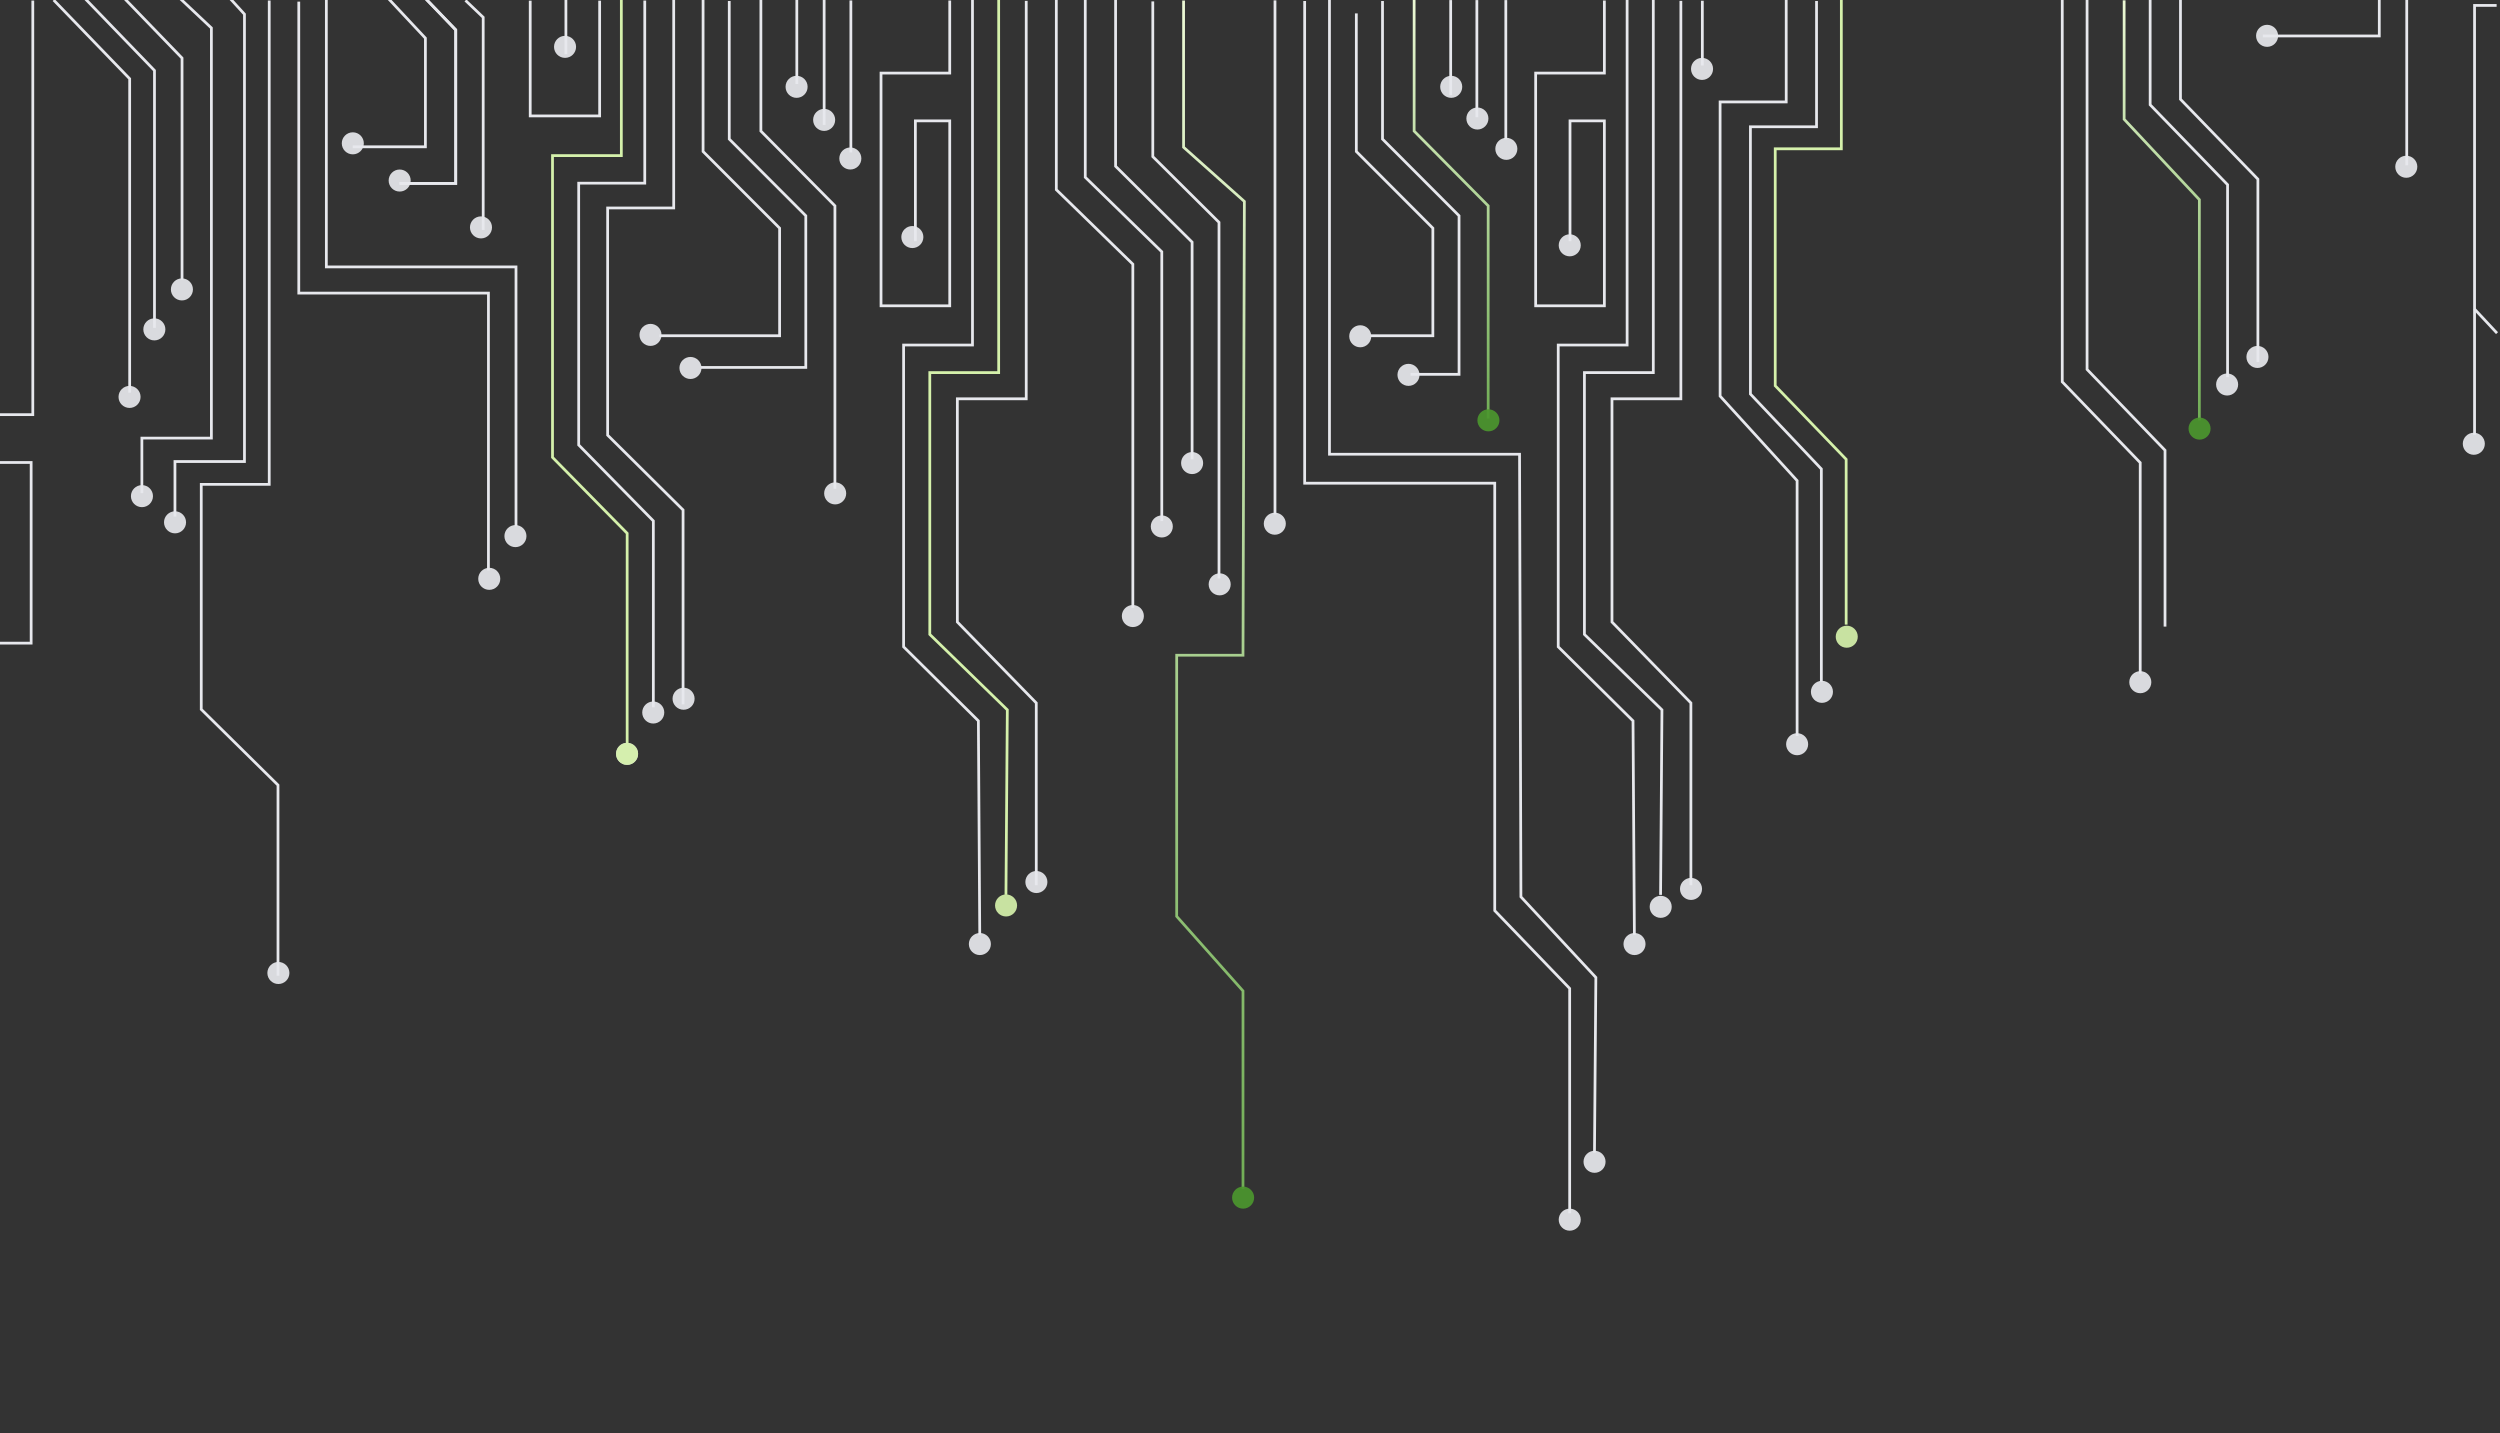 <?xml version="1.0" encoding="UTF-8"?>
<svg width="1814px" height="1040px" viewBox="0 0 1814 1040" version="1.1" xmlns="http://www.w3.org/2000/svg" xmlns:xlink="http://www.w3.org/1999/xlink">
    <rect x="0" y="0" width="1814" height="1040" fill="#333333" stroke="none"/>
    <!-- Generator: Sketch 50 (54983) - http://www.bohemiancoding.com/sketch -->
    <title>Rectangle</title>
    <desc>Created with Sketch.</desc>
    <defs>
        <linearGradient x1="50%" y1="0%" x2="50%" y2="130.692%" id="linearGradient-1">
            <stop stop-color="#ECF9D5" offset="0%"></stop>
            <stop stop-color="#4B962E" offset="100%"></stop>
        </linearGradient>
    </defs>
    <g id="Page-1" stroke="none" stroke-width="1" fill="none" fill-rule="evenodd">
        <rect id="Rectangle" fill-opacity="0" fill="#FAFAFA" x="-2" y="0" width="1814" height="1040"></rect>
        <g id="Group-2" transform="translate(-2, -21)" stroke-width="2">
            <polyline id="Path-2" stroke="#E7E8ED" points="1813.552 24.937 1797.532 24.937 1797.532 250.231 1797.532 336.44"></polyline>
            <path d="M1813.835,262.746 L1797.411,245.145" id="Path-4" stroke="#E7E8ED"></path>
            <path d="M1748.335,20.357 L1748.335,140.946" id="Path-3" stroke="#E7E8ED"></path>
            <polyline id="Path-5" stroke="#E7E8ED" points="1728.413 20.447 1728.413 47.093 1643.929 47.093"></polyline>
            <polyline id="Path-6" stroke="#E7E8ED" points="1584.154 20.457 1584.154 93.035 1640.323 151.017 1640.323 283.652"></polyline>
            <polyline id="Path-6" stroke="#E7E8ED" points="1562.154 20.457 1562.154 97.035 1618.323 155.017 1618.323 294.652"></polyline>
            <polyline id="Path-7" stroke="url(#linearGradient-1)" points="1543.273 21.264 1543.273 107.536 1597.855 165.863 1597.855 326.03"></polyline>
            <polyline id="Path-8" stroke="#E7E8ED" points="1516.375 19.793 1516.375 289.063 1572.94 347.723 1572.94 475.652"></polyline>
            <polyline id="Path-8" stroke="#E7E8ED" points="1498.375 20.165 1498.375 298.063 1554.94 356.723 1554.94 509.779"></polyline>
            <polyline id="Path-9" stroke="#E7E8ED" points="1320.077 21.722 1320.077 112.969 1272.105 112.969 1272.105 306.913 1323.573 361.292 1323.573 515.723"></polyline>
            <polyline id="Path-9" stroke="#E7E8ED" points="1298.077 20.335 1298.077 94.969 1250.105 94.969 1250.105 308.416 1305.979 369.749 1305.979 555.042"></polyline>
            <polyline id="Path-9" stroke="#D5F1AB" points="1338.077 20.161 1338.077 128.969 1290.105 128.969 1290.105 300.913 1341.573 354.292 1341.573 474.19"></polyline>
            <path d="M1237.218,21.538 L1237.218,68.522" id="Path-10" stroke="#E7E8ED"></path>
            <polyline id="Path-11" stroke="#E7E8ED" points="1221.636 21.624 1221.636 310.362 1171.655 310.362 1171.655 472.331 1228.913 531.062 1228.913 663.308"></polyline>
            <polyline id="Path-11" stroke="#E7E8ED" points="1201.636 20.624 1201.636 291.362 1151.655 291.362 1151.655 481.331 1207.913 536.062 1206.913 670.308"></polyline>
            <polyline id="Path-11" stroke="#E7E8ED" points="1182.636 0.624 1182.636 271.362 1132.655 271.362 1132.655 490.331 1186.913 544.062 1187.913 699.308"></polyline>
            <polyline id="Path-11" stroke="#E7E8ED" points="746.636 21.624 746.636 310.362 696.655 310.362 696.655 472.331 753.913 531.062 753.913 663.308"></polyline>
            <polyline id="Path-11" stroke="#D5F1AB" points="726.636 20.624 726.636 291.362 676.655 291.362 676.655 481.331 732.913 536.062 731.913 670.308"></polyline>
            <polyline id="Path-11" stroke="#E7E8ED" points="707.636 0.624 707.636 271.362 657.655 271.362 657.655 490.331 711.913 544.062 712.913 699.308"></polyline>
            <polyline id="Path-12" stroke="#E7E8ED" points="1166.13 21.379 1166.13 74.031 1116.271 74.031 1116.271 242.891 1166.13 242.891 1166.13 108.698 1141.2 108.698 1141.2 195.998"></polyline>
            <polyline id="Path-12" stroke="#E7E8ED" points="691.13 21.379 691.13 74.031 641.271 74.031 641.271 242.891 691.13 242.891 691.13 108.698 666.2 108.698 666.2 195.998"></polyline>
            <path d="M1054.613,21.059 L1054.613,90.053" id="Path-13" stroke="#E7E8ED"></path>
            <path d="M1073.613,21.059 L1073.613,106.053" id="Path-13" stroke="#E7E8ED"></path>
            <path d="M1094.613,21.059 L1094.613,122.053" id="Path-13" stroke="#E7E8ED"></path>
            <polyline id="Path-14" stroke="url(#linearGradient-1)" points="1028.098 20.897 1028.098 116.115 1081.822 170.34 1081.822 324.694"></polyline>
            <polyline id="Path-15" stroke="#E7E8ED" points="1005.151 21.731 1005.151 121.927 1060.684 177.556 1060.684 292.612 1025.508 292.612"></polyline>
            <polyline id="Path-15" stroke="#E7E8ED" points="986.151 30.731 986.151 130.927 1041.684 186.556 1041.684 264.612 996.485 264.612"></polyline>
            <polyline id="Path-14" stroke="#E7E8ED" points="554.098 20.897 554.098 116.115 607.822 170.34 607.822 375.694"></polyline>
            <polyline id="Path-15" stroke="#E7E8ED" points="531.151 21.731 531.151 121.927 586.684 177.556 586.684 287.612 510.508 287.612"></polyline>
            <polyline id="Path-15" stroke="#E7E8ED" points="512.151 19.731 512.151 130.927 567.684 186.556 567.684 264.612 480.485 264.612"></polyline>
            <polyline id="Path-16" stroke="#E7E8ED" points="948.664 21.716 948.664 371.604 1086.582 371.604 1086.582 681.748 1140.952 738.242 1140.952 901.352"></polyline>
            <polyline id="Path-16" stroke="#E7E8ED" points="966.664 20.716 966.664 350.604 1104.582 350.604 1105.582 671.748 1159.952 730.242 1158.952 857.352"></polyline>
            <polyline id="Path-17" stroke="url(#linearGradient-1)" points="860.804 21.392 860.804 127.842 904.914 167.169 903.914 496.442 855.804 496.442 855.804 685.914 903.914 740.029 903.914 883.736"></polyline>
            <polyline id="Path-18" stroke="#E7E8ED" points="866.99 354.249 866.99 196.683 811.469 141.636 811.469 20.901"></polyline>
            <polyline id="Path-18" stroke="#E7E8ED" points="844.99 399.091 844.99 203.683 810.894 170.492 789.469 149.636 789.469 19.901"></polyline>
            <polyline id="Path-18" stroke="#E7E8ED" points="823.99 462.091 823.99 212.683 789.894 179.492 768.469 158.636 768.469 20.086"></polyline>
            <polyline id="Path-18" stroke="#E7E8ED" points="886.507 440.689 886.507 182.33 838.469 134.636 838.469 22.016"></polyline>
            <path d="M580.171,20.728 L580.171,81.952" id="Path-19" stroke="#E7E8ED"></path>
            <path d="M600,21 L600,111.625" id="Path-20" stroke="#E7E8ED"></path>
            <path d="M619.389,21.331 L619.389,131.614" id="Path-21" stroke="#E7E8ED"></path>
            <polyline id="Path-22" stroke="#E7E8ED" points="339.742 21.301 352.607 33.582 352.607 187.838"></polyline>
            <polyline id="Path-23" stroke="#E7E8ED" points="310.57 19.709 332.673 42.684 332.673 154.08 291.924 154.08"></polyline>
            <polyline id="Path-23" stroke="#E7E8ED" points="283.57 19.709 310.673 48.684 310.673 127.519 257.935 127.519"></polyline>
            <polyline id="Path-24" stroke="#E7E8ED" points="469.842 21.39 469.842 153.9 421.9 153.9 421.9 343.875 476.067 398.972 476.067 534.185"></polyline>
            <polyline id="Path-24" stroke="#D5F1AB" points="452.842 18.226 452.842 133.9 402.9 133.9 402.9 352.875 457.067 407.972 457.067 563.185"></polyline>
            <polyline id="Path-24" stroke="#E7E8ED" points="490.842 20.39 490.842 171.9 442.9 171.9 442.9 336.758 497.632 391.019 497.632 532.074"></polyline>
            <polyline id="Path-25" stroke="#E7E8ED" points="197.355 21.371 197.355 372.461 148.027 372.461 148.027 535.717 203.71 590.668 203.71 729.009"></polyline>
            <polyline id="Path-26" stroke="#E7E8ED" points="386.724 21.496 386.724 105.111 437.101 105.111 437.101 21.496"></polyline>
            <path d="M412.618,20.529 L412.618,60.357" id="Path-27" stroke="#E7E8ED"></path>
            <polyline id="Path-28" stroke="#E7E8ED" points="25.799 21.404 25.799 321.862 1.36 321.862"></polyline>
            <polyline id="Path-29" stroke="#E7E8ED" points="0.067 356.579 24.596 356.579 24.596 487.661 0.067 487.661"></polyline>
            <path d="M927.132,21.267 L927.132,394.27" id="Path-30" stroke="#E7E8ED"></path>
            <polyline id="Path-31" stroke="#E7E8ED" points="40.928 21.024 65.082 46.037 96.089 78.148 96.089 305.922"></polyline>
            <polyline id="Path-31" stroke="#E7E8ED" points="58.928 15.024 83.082 40.037 114.089 72.148 114.089 258.922"></polyline>
            <polyline id="Path-31" stroke="#E7E8ED" points="78.928 6.024 103.082 31.037 134.089 63.148 134.089 223.922"></polyline>
            <polyline id="Path-23" stroke="#E7E8ED" points="310.57 19.709 332.673 42.684 332.673 154.08 291.924 154.08"></polyline>
            <polyline id="Path-32" stroke="#E7E8ED" points="218.798 22.186 218.798 233.671 356.409 233.671 356.409 434.883"></polyline>
            <polyline id="Path-32" stroke="#E7E8ED" points="238.798 3.186 238.798 214.671 376.409 214.671 376.409 402.883"></polyline>
            <polyline id="Path-33" stroke="#E7E8ED" points="169.406 20.377 179.381 31.296 179.381 355.887 128.945 355.887 128.945 395.797"></polyline>
            <polyline id="Path-33" stroke="#E7E8ED" points="131.98 19.246 155.381 41.296 155.381 338.887 104.945 338.887 104.945 378.797"></polyline>
        </g>
        <g id="Group" transform="translate(86, 18)" fill-opacity="0.92">
            <circle id="Oval" fill="#E7E8ED" cx="17" cy="342" r="8"></circle>
            <circle id="Oval" fill="#E7E8ED" cx="41" cy="361" r="8"></circle>
            <circle id="Oval" fill="#E7E8ED" cx="46" cy="192" r="8"></circle>
            <circle id="Oval" fill="#E7E8ED" cx="170" cy="86" r="8"></circle>
            <circle id="Oval" fill="#E7E8ED" cx="204" cy="113" r="8"></circle>
            <circle id="Oval" fill="#E7E8ED" cx="263" cy="147" r="8"></circle>
            <circle id="Oval" fill="#E7E8ED" cx="324" cy="16" r="8"></circle>
            <circle id="Oval" fill="#E7E8ED" cx="492" cy="45" r="8"></circle>
            <circle id="Oval" fill="#E7E8ED" cx="386" cy="225" r="8"></circle>
            <circle id="Oval" fill="#E7E8ED" cx="415" cy="249" r="8"></circle>
            <circle id="Oval" fill="#E7E8ED" cx="520" cy="340" r="8"></circle>
            <circle id="Oval" fill="#E7E8ED" cx="625" cy="667" r="8"></circle>
            <circle id="Oval" fill="#D5F1AB" cx="644" cy="639" r="8"></circle>
            <circle id="Oval" fill="#E7E8ED" cx="666" cy="622" r="8"></circle>
            <circle id="Oval" fill="#E7E8ED" cx="410" cy="489" r="8"></circle>
            <circle id="Oval" fill="#E7E8ED" cx="388" cy="499" r="8"></circle>
            <circle id="Oval" fill="#E7E8ED" cx="369" cy="529" r="8"></circle>
            <circle id="Oval" fill="#E7E8ED" cx="269" cy="402" r="8"></circle>
            <circle id="Oval" fill="#E7E8ED" cx="288" cy="371" r="8"></circle>
            <circle id="Oval" fill="#E7E8ED" cx="576" cy="154" r="8"></circle>
            <circle id="Oval" fill="#E7E8ED" cx="512" cy="69" r="8"></circle>
            <circle id="Oval" fill="#E7E8ED" cx="531" cy="97" r="8"></circle>
            <circle id="Oval" fill="#4B962E" cx="1510" cy="293" r="8"></circle>
            <circle id="Oval" fill="#E7E8ED" cx="1530" cy="261" r="8"></circle>
            <circle id="Oval" fill="#E7E8ED" cx="1552" cy="241" r="8"></circle>
            <circle id="Oval" fill="#E7E8ED" cx="1660" cy="103" r="8"></circle>
            <circle id="Oval" fill="#E7E8ED" cx="1709" cy="304" r="8"></circle>
            <circle id="Oval" fill="#E7E8ED" cx="1559" cy="8" r="8"></circle>
            <circle id="Oval" fill="#E7E8ED" cx="1100" cy="667" r="8"></circle>
            <circle id="Oval" fill="#E7E8ED" cx="1119" cy="640" r="8"></circle>
            <circle id="Oval" fill="#E7E8ED" cx="1141" cy="627" r="8"></circle>
            <circle id="Oval" fill="#E7E8ED" cx="1218" cy="522" r="8"></circle>
            <circle id="Oval" fill="#E7E8ED" cx="1236" cy="484" r="8"></circle>
            <circle id="Oval" fill="#D5F1AB" cx="1254" cy="444" r="8"></circle>
            <circle id="Oval" fill="#E7E8ED" cx="1467" cy="477" r="8"></circle>
            <circle id="Oval" fill="#E7E8ED" cx="1071" cy="825" r="8"></circle>
            <circle id="Oval" fill="#E7E8ED" cx="1053" cy="867" r="8"></circle>
            <circle id="Oval" fill="#4B962E" cx="816" cy="851" r="8"></circle>
            <circle id="Oval" fill="#E7E8ED" cx="116" cy="688" r="8"></circle>
            <circle id="Oval" fill="#E7E8ED" cx="967" cy="45" r="8"></circle>
            <circle id="Oval" fill="#E7E8ED" cx="986" cy="68" r="8"></circle>
            <circle id="Oval" fill="#E7E8ED" cx="1007" cy="90" r="8"></circle>
            <circle id="Oval" fill="#E7E8ED" cx="1053" cy="160" r="8"></circle>
            <circle id="Oval" fill="#E7E8ED" cx="1149" cy="32" r="8"></circle>
            <circle id="Oval" fill="#E7E8ED" cx="736" cy="429" r="8"></circle>
            <circle id="Oval" fill="#E7E8ED" cx="757" cy="364" r="8"></circle>
            <circle id="Oval" fill="#E7E8ED" cx="779" cy="318" r="8"></circle>
            <circle id="Oval" fill="#E7E8ED" cx="799" cy="406" r="8"></circle>
            <circle id="Oval" fill="#E7E8ED" cx="839" cy="362" r="8"></circle>
            <circle id="Oval" fill="#E7E8ED" cx="901" cy="226" r="8"></circle>
            <circle id="Oval" fill="#E7E8ED" cx="936" cy="254" r="8"></circle>
            <circle id="Oval" fill="#4B962E" cx="994" cy="287" r="8"></circle>
            <circle id="Oval" fill="#E7E8ED" cx="26" cy="221" r="8"></circle>
            <circle id="Oval" fill="#E7E8ED" cx="8" cy="270" r="8"></circle>
            <circle id="Oval" fill="#D5F1AB" cx="369" cy="529" r="8"></circle>
        </g>
    </g>
</svg>